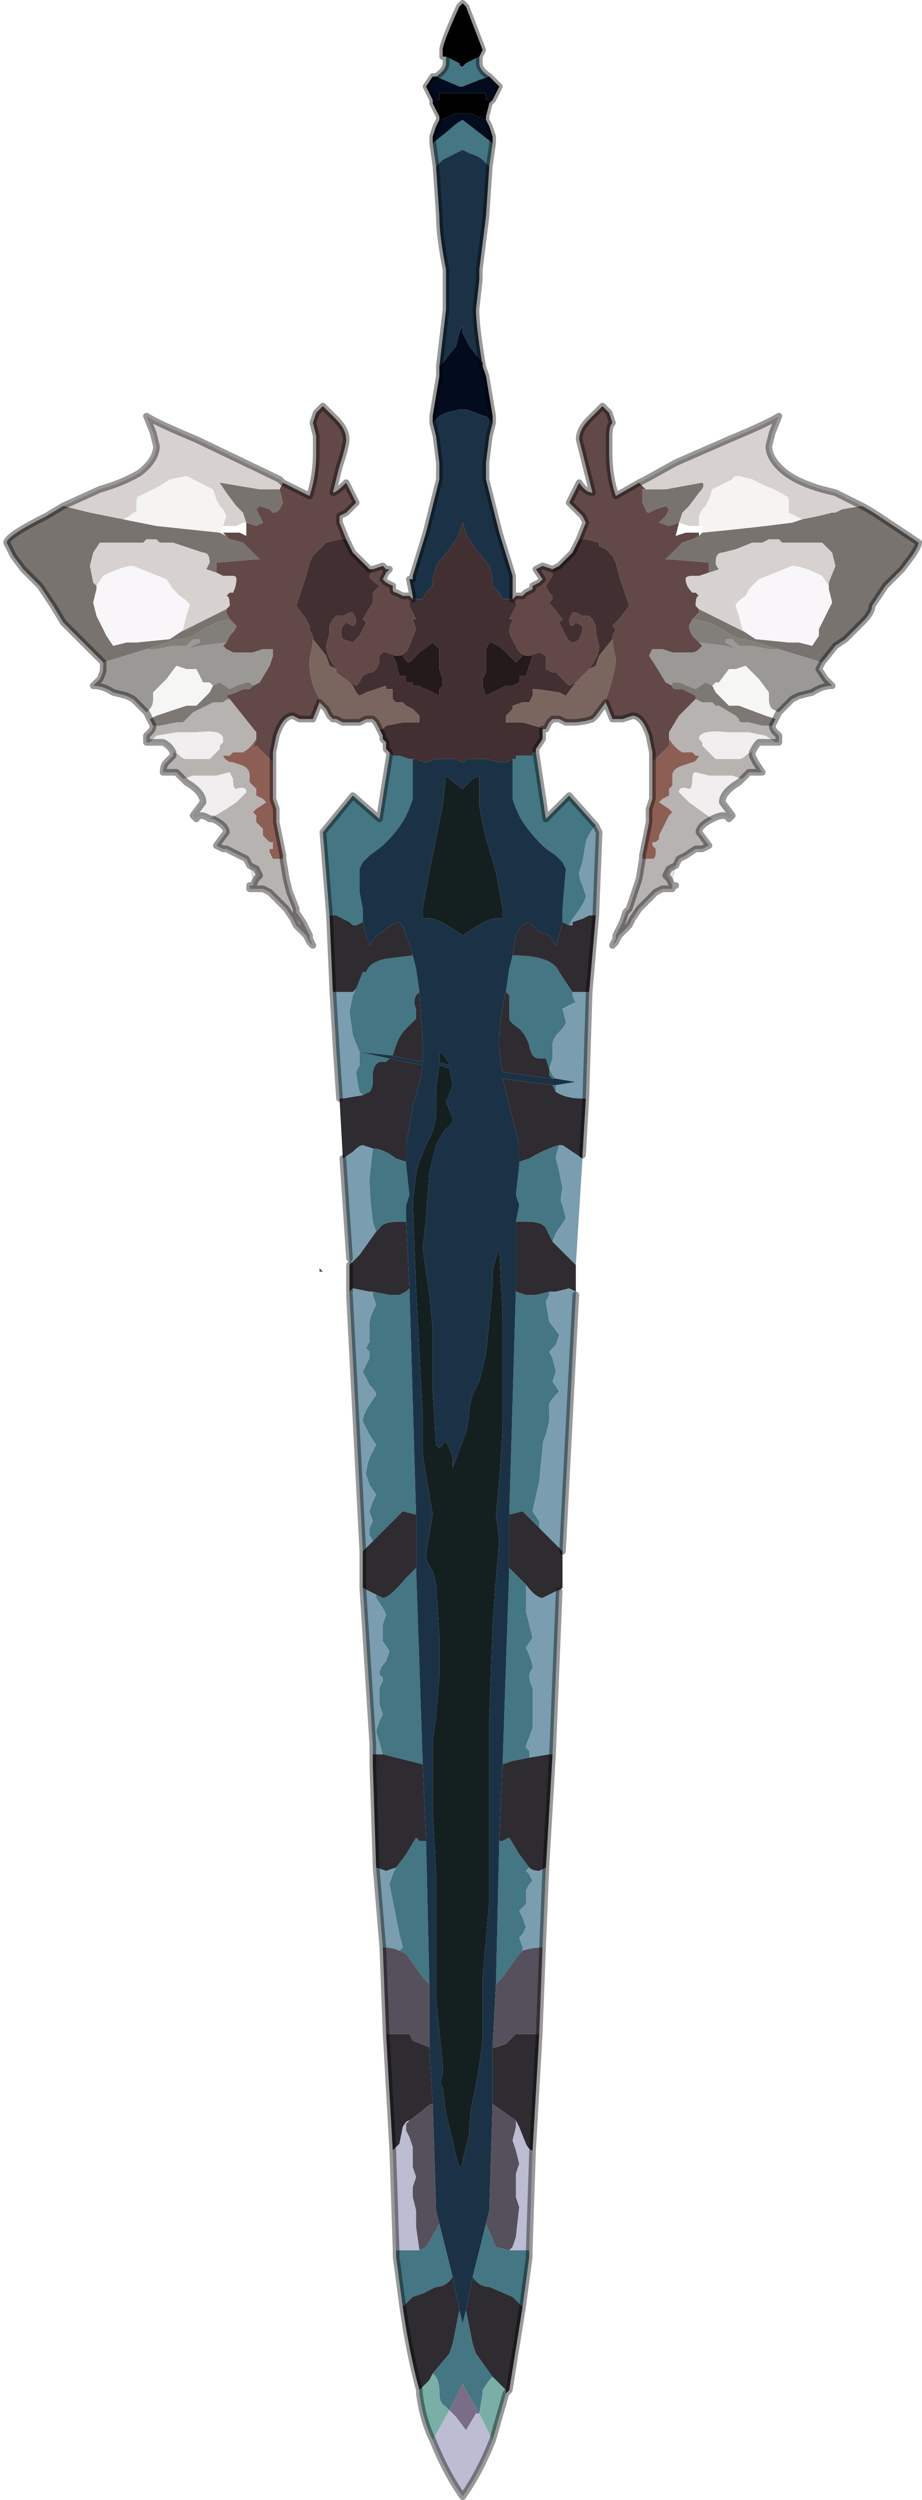 <?xml version="1.0" encoding="UTF-8" standalone="no"?>
<svg xmlns:xlink="http://www.w3.org/1999/xlink" height="37.55px" width="13.85px" xmlns="http://www.w3.org/2000/svg">
  <g transform="matrix(1.0, 0.0, 0.0, 1.0, 5.35, 16.75)">
    <path d="M1.35 -15.9 L1.3 -15.9 1.3 -16.0 Q1.3 -16.1 1.55 -16.65 L1.6 -16.7 1.65 -16.65 1.9 -16.0 1.85 -15.9 1.85 -15.9 1.85 -15.9 1.65 -15.8 1.6 -15.75 Q1.55 -15.75 1.55 -15.8 L1.35 -15.9 1.35 -15.9 M2.0 -15.2 L1.95 -15.0 1.95 -14.95 1.7 -15.05 1.6 -15.05 1.5 -15.05 1.4 -15.0 1.25 -14.95 1.25 -15.0 1.15 -15.2 1.2 -15.25 1.25 -15.25 1.25 -15.35 1.5 -15.35 1.6 -15.35 1.7 -15.35 1.95 -15.35 1.95 -15.25 2.0 -15.25 2.0 -15.2 M2.45 0.65 L2.45 0.7 2.45 0.65 M0.75 0.65 L0.75 0.7 0.75 0.65" fill="#000000" fill-rule="evenodd" stroke="none"/>
    <path d="M1.85 -15.9 L1.85 -15.8 Q1.85 -15.7 2.0 -15.6 L2.0 -15.6 2.0 -15.6 1.85 -15.55 1.6 -15.45 1.6 -15.45 1.55 -15.45 1.2 -15.6 1.15 -15.6 1.2 -15.6 Q1.35 -15.7 1.35 -15.8 L1.35 -15.9 1.55 -15.8 Q1.55 -15.75 1.6 -15.75 L1.65 -15.8 1.85 -15.9 1.85 -15.9 M2.05 -14.6 L2.0 -14.25 1.9 -14.35 Q1.85 -14.4 1.7 -14.45 L1.6 -14.5 1.5 -14.45 1.3 -14.35 1.2 -14.25 1.15 -14.6 1.15 -14.6 1.4 -14.8 Q1.5 -14.9 1.6 -14.95 L1.6 -14.95 2.05 -14.6 M2.7 -5.45 L2.85 -4.45 3.2 -4.8 3.6 -4.35 Q3.5 -4.25 3.45 -4.1 L3.4 -3.8 3.35 -3.65 Q3.35 -3.55 3.4 -3.45 L3.45 -3.3 Q3.45 -3.2 3.25 -2.95 L3.2 -2.85 3.1 -2.9 3.1 -3.1 3.15 -3.7 3.1 -3.8 3.0 -3.9 Q2.85 -4.0 2.8 -4.05 2.55 -4.3 2.45 -4.5 2.4 -4.6 2.35 -4.75 L2.35 -5.2 2.35 -5.35 2.4 -5.35 2.4 -5.4 2.55 -5.4 2.65 -5.4 2.65 -5.45 2.7 -5.45 M2.6 17.05 L2.6 17.15 2.5 17.9 2.35 17.75 2.0 17.6 Q1.85 17.6 1.75 17.45 L1.95 16.65 2.1 17.0 2.3 17.05 2.4 17.05 2.6 17.05 M0.7 17.9 L0.6 17.15 0.6 17.05 0.8 17.05 0.95 17.05 1.05 17.0 1.25 16.65 1.45 17.45 Q1.35 17.6 1.2 17.6 L1.0 17.7 0.85 17.75 0.7 17.9 M-0.4 -3.0 L-0.5 -4.25 -0.05 -4.8 0.35 -4.45 0.5 -5.4 0.5 -5.45 0.55 -5.4 0.55 -5.4 0.65 -5.4 0.8 -5.35 0.85 -5.35 0.85 -5.35 0.85 -4.75 Q0.8 -4.6 0.75 -4.5 0.65 -4.3 0.45 -4.1 L0.4 -4.05 0.2 -3.9 0.1 -3.8 0.05 -3.7 0.05 -3.35 0.1 -3.1 0.1 -2.9 0.0 -2.85 -0.05 -2.85 -0.1 -2.9 -0.3 -3.0 -0.4 -3.0 M2.35 -2.4 Q2.95 -2.4 3.05 -2.15 L3.25 -1.85 Q3.25 -1.75 3.3 -1.7 L3.1 -1.6 3.15 -1.4 Q3.15 -1.35 3.05 -1.25 2.95 -1.15 2.95 -1.05 L2.95 -0.85 2.9 -0.7 2.95 -0.6 3.0 -0.55 2.95 -0.55 2.9 -0.6 2.9 -0.7 2.85 -0.85 2.75 -0.85 Q2.7 -0.85 2.65 -0.9 2.6 -1.0 2.6 -1.05 2.55 -1.2 2.45 -1.3 2.3 -1.4 2.3 -1.45 L2.3 -1.8 2.25 -1.85 2.3 -2.2 2.35 -2.4 M0.85 -2.4 L0.9 -2.2 0.95 -1.85 0.9 -1.8 Q0.85 -1.7 0.9 -1.6 L0.9 -1.45 0.75 -1.3 Q0.65 -1.2 0.6 -1.05 L0.55 -0.9 0.5 -0.9 0.05 -0.95 -0.05 -1.2 -0.1 -1.55 -0.05 -1.8 0.0 -1.9 0.1 -2.15 0.15 -2.15 Q0.2 -2.3 0.45 -2.35 L0.85 -2.4 M0.5 -0.85 L0.45 -0.8 0.35 -0.8 Q0.25 -0.75 0.25 -0.6 L0.25 -0.5 Q0.25 -0.4 0.2 -0.35 L0.1 -0.3 0.05 -0.35 Q0.0 -0.6 0.0 -0.65 L0.05 -0.75 0.05 -0.95 0.5 -0.85 M3.0 -0.45 L3.0 -0.35 2.95 -0.45 3.0 -0.45 M2.45 0.7 L2.6 0.65 Q2.85 0.5 3.05 0.45 3.0 0.6 3.0 0.65 L3.05 0.85 3.1 1.1 Q3.05 1.3 3.1 1.35 L3.15 1.55 3.05 1.7 Q3.0 1.75 2.95 1.9 L2.85 1.7 Q2.8 1.6 2.55 1.6 L2.4 1.6 2.45 1.35 2.4 1.2 2.45 0.75 2.45 0.7 M0.25 0.5 Q0.4 0.5 0.6 0.65 L0.75 0.7 0.75 0.75 0.8 1.2 0.75 1.35 0.75 1.6 0.65 1.6 Q0.4 1.6 0.35 1.7 L0.3 1.75 0.25 1.6 Q0.2 1.2 0.2 0.95 L0.25 0.5 M0.25 2.65 L0.5 2.7 0.65 2.7 0.75 2.65 0.8 2.6 0.9 6.0 0.7 5.95 0.25 6.4 0.2 6.3 0.2 6.2 0.25 6.1 0.2 5.95 0.25 5.8 0.3 5.7 0.2 5.55 0.15 5.4 Q0.15 5.3 0.2 5.15 L0.3 4.95 0.2 4.8 0.1 4.6 Q0.1 4.5 0.2 4.35 L0.3 4.2 Q0.3 4.15 0.2 4.05 L0.1 3.85 0.2 3.65 0.2 3.55 0.15 3.5 0.2 3.4 0.2 3.15 Q0.2 3.05 0.25 2.95 L0.3 2.85 0.25 2.7 0.25 2.65 M2.9 2.65 L2.9 2.7 2.85 2.8 2.9 3.1 3.05 3.3 3.0 3.45 2.9 3.55 2.95 3.65 3.0 3.85 2.95 4.0 3.05 4.15 Q2.9 4.3 2.9 4.35 L2.9 4.6 2.85 4.8 Q2.8 4.9 2.8 5.0 L2.75 5.5 2.65 5.95 2.75 6.1 2.75 6.2 2.5 5.95 2.3 6.0 2.4 2.6 2.4 2.65 2.55 2.7 2.7 2.7 2.9 2.65 M2.55 7.05 L2.55 7.45 2.6 7.65 2.65 7.85 2.55 8.0 Q2.65 8.2 2.65 8.3 L2.6 8.4 Q2.6 8.5 2.65 8.6 L2.65 9.2 2.6 9.35 Q2.55 9.45 2.55 9.5 L2.6 9.55 2.6 9.65 2.35 9.7 2.2 9.75 2.3 6.8 2.45 6.95 2.55 7.05 M0.4 9.6 L0.3 9.25 0.35 9.1 0.4 9.0 0.35 8.85 0.35 8.6 0.4 8.5 0.4 8.45 0.35 8.4 Q0.35 8.3 0.45 8.2 L0.5 8.05 0.4 7.9 0.4 7.65 0.45 7.5 0.4 7.4 0.3 7.25 0.3 7.2 0.4 7.25 Q0.5 7.25 0.75 6.95 L0.9 6.8 1.0 9.75 0.4 9.6 M2.15 10.9 L2.2 10.9 2.3 10.85 Q2.3 10.85 2.45 11.1 L2.6 11.3 2.55 11.35 2.6 11.4 2.65 11.5 2.6 11.55 2.55 11.65 2.55 11.85 2.45 11.95 2.5 12.05 2.55 12.2 2.5 12.3 2.45 12.35 2.5 12.5 2.5 12.55 2.45 12.6 2.2 12.95 2.1 13.05 2.15 10.9 M0.6 11.3 L0.75 11.1 Q0.9 10.85 0.9 10.85 L0.95 10.9 Q1.0 10.9 1.05 10.9 L1.1 13.05 1.0 12.95 0.75 12.6 0.65 12.55 0.7 12.5 0.65 12.3 0.6 12.05 0.55 11.8 0.5 11.55 0.55 11.4 0.6 11.3 M1.65 17.95 L1.75 18.45 1.8 18.6 2.05 18.95 2.0 19.0 1.9 19.15 1.9 19.2 1.85 19.5 1.65 19.15 1.6 19.05 1.55 19.15 1.4 19.45 1.35 19.4 Q1.25 19.35 1.25 19.2 L1.25 19.15 Q1.25 19.05 1.2 18.95 L1.15 18.9 1.4 18.6 1.45 18.45 1.55 17.95 1.6 18.15 1.65 17.95" fill="#447683" fill-rule="evenodd" stroke="none"/>
    <path d="M2.0 -15.6 L2.15 -15.45 2.05 -15.25 2.0 -15.2 2.0 -15.25 1.95 -15.25 1.95 -15.35 1.7 -15.35 1.6 -15.35 1.5 -15.35 1.25 -15.35 1.25 -15.25 1.2 -15.25 1.15 -15.2 1.15 -15.25 1.05 -15.45 1.15 -15.6 1.2 -15.6 1.55 -15.45 1.6 -15.45 1.6 -15.45 1.85 -15.55 2.0 -15.6 2.0 -15.6 M1.95 -14.95 L2.0 -14.85 2.05 -14.7 2.05 -14.6 1.6 -14.95 1.6 -14.95 Q1.5 -14.9 1.4 -14.8 L1.15 -14.6 1.15 -14.7 1.2 -14.85 1.25 -14.95 1.4 -15.0 1.5 -15.05 1.6 -15.05 1.7 -15.05 1.95 -14.95 M1.9 -11.25 L1.95 -11.1 2.05 -10.5 2.05 -10.4 1.95 -10.5 Q1.9 -10.5 1.8 -10.55 L1.65 -10.6 1.6 -10.6 1.55 -10.6 1.35 -10.55 Q1.25 -10.5 1.25 -10.5 L1.15 -10.4 1.15 -10.5 1.25 -11.1 1.25 -11.25 1.3 -11.3 1.5 -11.55 1.55 -11.75 1.6 -11.85 1.6 -11.75 1.7 -11.55 1.9 -11.3 1.9 -11.25" fill="#030c1e" fill-rule="evenodd" stroke="none"/>
    <path d="M2.0 -14.25 L1.95 -13.5 1.85 -12.7 1.85 -12.55 1.8 -12.1 Q1.8 -11.85 1.9 -11.25 L1.9 -11.3 1.7 -11.55 1.6 -11.75 1.6 -11.85 1.55 -11.75 1.5 -11.55 1.3 -11.3 1.25 -11.25 1.35 -12.1 1.35 -12.7 Q1.25 -13.2 1.25 -13.5 L1.2 -14.25 1.3 -14.35 1.5 -14.45 1.6 -14.5 1.7 -14.45 Q1.85 -14.4 1.9 -14.35 L2.0 -14.25 M2.05 -10.4 L2.0 -10.2 1.95 -9.8 1.95 -9.55 2.0 -9.35 2.15 -8.75 2.35 -8.1 2.35 -8.05 2.35 -7.75 2.3 -7.75 2.2 -7.75 2.15 -7.85 2.05 -7.95 2.05 -8.05 2.0 -8.25 1.8 -8.5 1.7 -8.65 Q1.65 -8.7 1.65 -8.75 L1.6 -8.9 1.6 -8.9 1.55 -8.75 1.5 -8.65 1.4 -8.5 1.2 -8.25 1.15 -8.05 1.15 -7.95 1.05 -7.85 1.0 -7.75 0.9 -7.75 0.85 -7.75 0.85 -7.8 0.8 -8.05 0.85 -8.05 0.85 -8.1 1.05 -8.75 1.2 -9.35 1.25 -9.55 1.25 -9.8 1.2 -10.2 1.15 -10.4 1.25 -10.5 Q1.25 -10.5 1.35 -10.55 L1.55 -10.6 1.6 -10.6 1.65 -10.6 1.8 -10.55 Q1.9 -10.5 1.95 -10.5 L2.05 -10.4 M0.1 -2.9 L0.1 -3.1 0.05 -3.35 0.05 -3.7 0.1 -3.8 0.2 -3.9 0.4 -4.05 0.45 -4.1 Q0.65 -4.3 0.75 -4.5 0.8 -4.6 0.85 -4.75 L0.85 -5.35 0.85 -5.35 0.9 -5.35 Q1.0 -5.3 1.05 -5.3 L1.2 -5.35 1.2 -5.35 1.5 -5.35 1.6 -5.3 1.6 -5.3 1.6 -5.3 Q1.65 -5.35 1.7 -5.35 L1.95 -5.35 2.15 -5.3 2.25 -5.3 2.35 -5.35 2.35 -5.2 2.35 -4.75 Q2.4 -4.6 2.45 -4.5 2.55 -4.3 2.8 -4.05 2.85 -4.0 3.0 -3.9 L3.1 -3.8 3.15 -3.7 3.1 -3.1 3.1 -2.9 3.05 -2.7 3.0 -2.55 2.9 -2.7 2.75 -2.75 2.6 -2.9 Q2.5 -2.9 2.4 -2.7 L2.35 -2.4 2.3 -2.2 2.25 -1.85 Q2.15 -1.45 2.15 -1.1 2.15 -0.85 2.2 -0.65 L2.95 -0.55 3.0 -0.55 3.3 -0.5 3.0 -0.45 2.95 -0.45 2.2 -0.55 2.3 -0.15 2.45 0.45 2.45 0.65 2.45 0.7 2.45 0.75 2.4 1.2 2.45 1.35 2.4 1.6 2.4 2.6 2.3 6.0 2.3 6.8 2.2 9.75 2.15 10.9 2.1 13.05 2.05 14.0 2.05 14.85 2.0 16.45 1.95 16.65 1.75 17.45 1.65 17.95 1.6 18.15 1.55 17.95 1.45 17.45 1.25 16.65 1.2 16.45 1.15 14.85 1.1 14.0 1.1 13.05 1.05 10.9 1.0 9.75 0.9 6.8 0.9 6.0 0.8 2.6 0.75 1.6 0.75 1.35 0.8 1.2 0.75 0.75 0.75 0.7 0.75 0.65 0.75 0.45 0.85 -0.15 Q0.95 -0.45 1.0 -0.75 L0.5 -0.85 0.05 -0.95 0.5 -0.9 1.0 -0.8 1.0 -1.1 0.95 -1.85 0.9 -2.2 0.85 -2.4 0.75 -2.7 Q0.7 -2.9 0.6 -2.9 L0.45 -2.8 0.4 -2.75 0.3 -2.7 0.2 -2.55 0.15 -2.7 0.1 -2.9 M1.4 -5.05 L1.35 -5.1 1.3 -4.65 1.2 -4.15 1.1 -3.65 1.0 -3.1 1.0 -2.95 Q1.15 -3.0 1.45 -2.8 L1.6 -2.7 1.75 -2.8 Q2.05 -3.0 2.2 -2.95 L2.2 -3.1 2.1 -3.65 1.95 -4.15 Q1.9 -4.35 1.85 -4.65 L1.85 -5.1 1.75 -5.05 1.6 -4.9 1.6 -4.9 1.4 -5.05 M1.4 -0.75 Q1.35 -0.9 1.25 -0.95 L1.25 -0.8 1.4 -0.75 M1.35 -0.2 L1.45 -0.45 1.4 -0.7 1.25 -0.75 1.2 -0.4 1.2 0.05 1.15 0.25 1.05 0.45 Q0.9 0.8 0.9 0.9 L0.85 1.3 0.9 2.6 1.0 4.5 1.0 5.1 1.15 6.0 1.1 6.3 1.05 6.6 Q1.05 6.7 1.15 6.85 L1.2 7.05 1.25 7.8 1.25 8.45 1.2 9.05 1.15 9.4 1.15 9.65 1.15 10.45 1.2 11.35 1.2 13.25 1.25 13.75 1.3 14.25 1.3 14.4 Q1.25 14.55 1.3 14.6 L1.35 15.0 1.4 15.2 1.45 15.4 Q1.5 15.65 1.55 15.8 L1.6 15.75 Q1.6 15.65 1.65 15.5 L1.7 15.3 Q1.7 15.0 1.75 14.8 1.85 14.35 1.9 13.85 L1.9 12.95 2.0 11.8 2.0 9.05 2.05 7.65 2.1 6.95 2.15 6.4 2.1 6.0 2.15 5.5 2.2 4.7 2.2 3.0 2.15 2.0 2.1 2.15 2.05 2.35 2.05 2.55 2.0 3.1 1.95 3.6 1.85 4.0 1.75 4.2 1.7 4.4 Q1.7 4.65 1.6 4.9 L1.45 5.3 1.45 5.15 Q1.4 5.0 1.35 4.9 L1.25 5.0 1.2 4.95 1.15 4.15 1.15 3.2 1.1 2.7 1.05 2.35 1.0 2.0 1.05 1.55 1.1 0.85 1.2 0.45 Q1.3 0.25 1.35 0.2 1.45 0.15 1.45 0.05 L1.35 -0.2 M-0.3 -1.0 L0.05 -0.95 -0.3 -1.0" fill="#1b3246" fill-rule="evenodd" stroke="none"/>
    <path d="M2.35 -7.75 L2.4 -7.8 2.5 -7.8 2.55 -7.85 2.65 -7.9 2.65 -7.95 2.75 -8.0 2.8 -8.05 2.7 -8.2 2.8 -8.25 2.95 -8.2 2.95 -8.1 2.85 -7.95 2.9 -7.85 2.95 -7.8 2.95 -7.75 2.9 -7.7 3.1 -7.45 3.05 -7.4 3.15 -7.2 Q3.2 -7.1 3.25 -7.1 3.3 -7.1 3.35 -7.15 3.4 -7.25 3.4 -7.35 L3.3 -7.4 3.25 -7.35 Q3.2 -7.35 3.2 -7.45 L3.25 -7.55 3.3 -7.55 3.4 -7.5 3.5 -7.5 3.55 -7.45 3.6 -7.35 3.6 -7.25 3.65 -7.05 Q3.65 -6.9 3.5 -6.7 L3.45 -6.65 3.3 -6.5 3.2 -6.45 3.15 -6.5 3.05 -6.6 3.0 -6.65 2.95 -6.65 2.85 -6.7 2.85 -6.9 2.75 -6.95 2.6 -6.9 Q2.45 -6.9 2.4 -7.05 2.3 -7.2 2.3 -7.3 L2.35 -7.45 2.3 -7.45 2.3 -7.45 2.35 -7.55 2.4 -7.65 2.4 -7.7 2.35 -7.75 M3.35 -8.65 L3.45 -8.9 3.4 -9.0 3.35 -9.05 3.2 -9.2 3.25 -9.3 3.35 -9.5 Q3.45 -9.35 3.55 -9.35 L3.45 -9.75 3.35 -10.15 Q3.35 -10.3 3.5 -10.45 L3.7 -10.65 3.8 -10.55 3.85 -10.4 3.85 -10.4 Q3.8 -10.35 3.8 -10.2 L3.8 -9.95 Q3.8 -9.6 3.9 -9.3 L4.25 -9.5 4.35 -9.4 4.3 -9.4 4.3 -9.2 4.35 -9.1 Q4.35 -9.05 4.4 -9.05 L4.5 -9.1 4.65 -9.15 4.7 -9.1 4.65 -9.0 4.55 -8.9 4.7 -8.85 4.85 -8.9 4.8 -8.7 4.95 -8.75 5.15 -8.75 5.15 -8.7 5.05 -8.65 4.9 -8.6 4.75 -8.45 4.65 -8.35 4.65 -8.35 4.7 -8.35 5.3 -8.3 5.3 -8.15 5.15 -8.1 5.05 -8.1 Q4.95 -8.1 4.95 -8.05 4.95 -7.95 5.05 -7.85 L5.1 -7.85 5.15 -7.8 Q5.1 -7.8 5.1 -7.65 L5.15 -7.6 5.15 -7.55 5.05 -7.45 5.0 -7.35 Q5.0 -7.3 5.05 -7.2 L5.15 -7.1 5.2 -7.05 5.15 -7.0 Q5.1 -6.95 5.05 -6.95 L4.75 -6.95 4.6 -7.0 4.5 -7.0 4.45 -7.0 4.4 -6.9 4.5 -6.75 4.65 -6.5 4.75 -6.45 Q4.75 -6.4 4.8 -6.4 L4.9 -6.4 5.1 -6.3 5.1 -6.25 4.85 -6.0 4.7 -5.75 4.7 -5.65 4.7 -5.55 4.5 -5.35 4.45 -5.3 4.45 -5.45 4.4 -5.7 Q4.3 -6.0 4.15 -6.0 L4.0 -5.95 3.9 -5.95 3.85 -5.95 3.85 -5.95 3.75 -6.2 3.75 -6.2 3.75 -6.25 Q3.85 -6.5 3.9 -6.8 L3.9 -6.85 3.85 -7.1 3.85 -7.15 3.85 -7.2 3.9 -7.3 3.85 -7.35 3.95 -7.45 3.95 -7.45 4.1 -7.65 3.95 -8.1 3.9 -8.3 3.85 -8.4 3.75 -8.5 3.65 -8.55 3.65 -8.6 3.45 -8.65 3.35 -8.65 M-0.55 -6.2 L-0.55 -6.2 -0.65 -5.95 -0.65 -5.95 -0.7 -5.95 -0.85 -5.95 -0.95 -6.0 Q-1.1 -6.0 -1.2 -5.7 L-1.25 -5.45 -1.25 -5.3 -1.3 -5.35 -1.5 -5.55 -1.55 -5.5 -1.5 -5.65 -1.5 -5.75 -1.7 -6.0 -1.9 -6.25 -1.95 -6.3 -1.8 -6.35 -1.7 -6.4 -1.6 -6.4 Q-1.6 -6.4 -1.55 -6.45 L-1.45 -6.5 -1.3 -6.75 -1.25 -6.9 -1.25 -7.0 -1.3 -7.0 -1.4 -7.0 -1.55 -6.95 -1.85 -6.95 -1.95 -7.0 -2.0 -7.05 -1.95 -7.1 -1.9 -7.2 Q-1.8 -7.3 -1.8 -7.35 L-1.9 -7.45 -1.95 -7.55 -1.95 -7.6 -1.95 -7.6 -1.9 -7.65 Q-1.9 -7.8 -1.95 -7.8 L-1.9 -7.85 -1.85 -7.85 Q-1.8 -7.95 -1.8 -8.05 -1.8 -8.1 -1.85 -8.1 L-2.0 -8.1 -2.1 -8.15 -2.1 -8.3 -1.5 -8.35 -1.45 -8.35 -1.45 -8.35 -1.55 -8.45 -1.7 -8.6 -1.9 -8.65 -1.95 -8.7 -2.0 -8.75 -1.75 -8.75 -1.65 -8.7 -1.65 -8.9 -1.5 -8.85 Q-1.4 -8.9 -1.4 -8.9 L-1.45 -9.0 -1.5 -9.1 -1.45 -9.15 -1.3 -9.1 -1.25 -9.05 Q-1.2 -9.05 -1.15 -9.1 L-1.1 -9.2 -1.15 -9.4 -1.15 -9.4 -1.1 -9.5 -0.7 -9.3 Q-0.6 -9.6 -0.6 -9.95 L-0.6 -10.2 -0.65 -10.4 -0.65 -10.4 -0.6 -10.55 -0.5 -10.65 -0.3 -10.45 Q-0.15 -10.3 -0.15 -10.15 -0.15 -10.05 -0.25 -9.75 L-0.35 -9.35 Q-0.3 -9.35 -0.15 -9.5 L-0.05 -9.3 0.0 -9.2 -0.15 -9.05 -0.25 -9.0 -0.25 -8.9 -0.15 -8.65 -0.25 -8.65 -0.45 -8.6 -0.5 -8.55 -0.55 -8.5 -0.65 -8.4 -0.7 -8.3 -0.75 -8.1 -0.9 -7.65 -0.75 -7.45 -0.75 -7.45 -0.7 -7.35 -0.7 -7.3 -0.65 -7.2 -0.65 -7.15 -0.65 -7.1 -0.7 -6.85 -0.7 -6.8 Q-0.7 -6.5 -0.55 -6.25 L-0.55 -6.2 M0.25 -8.2 L0.4 -8.25 0.45 -8.2 0.5 -8.2 0.45 -8.15 0.4 -8.05 0.45 -8.0 0.55 -7.95 0.55 -7.9 Q0.55 -7.85 0.6 -7.85 L0.7 -7.8 0.8 -7.8 0.85 -7.75 0.8 -7.7 0.8 -7.65 0.85 -7.55 0.9 -7.45 0.85 -7.45 0.85 -7.45 0.9 -7.3 0.8 -7.05 Q0.75 -6.9 0.6 -6.9 L0.45 -6.95 0.4 -6.95 0.35 -6.9 0.35 -6.8 0.3 -6.7 0.25 -6.65 0.2 -6.65 0.1 -6.6 0.05 -6.5 0.05 -6.5 0.0 -6.45 0.0 -6.45 -0.1 -6.5 -0.3 -6.65 -0.3 -6.7 Q-0.45 -6.9 -0.45 -7.05 L-0.4 -7.25 -0.4 -7.35 -0.35 -7.45 -0.3 -7.5 -0.2 -7.5 -0.1 -7.55 -0.05 -7.55 0.0 -7.45 Q0.0 -7.35 -0.05 -7.35 L-0.15 -7.4 -0.2 -7.35 Q-0.25 -7.25 -0.2 -7.15 L-0.05 -7.1 0.05 -7.2 0.15 -7.4 0.1 -7.45 0.25 -7.7 0.25 -7.75 0.25 -7.85 0.35 -7.95 Q0.2 -8.05 0.2 -8.1 L0.25 -8.2" fill="#624948" fill-rule="evenodd" stroke="none"/>
    <path d="M4.25 -9.5 L4.35 -9.55 4.8 -9.8 5.6 -10.15 Q6.2 -10.4 6.35 -10.5 L6.35 -10.5 6.25 -10.25 6.2 -10.05 Q6.2 -9.85 6.45 -9.65 6.65 -9.5 7.0 -9.4 L7.2 -9.35 7.6 -9.15 7.3 -9.1 7.2 -9.05 7.15 -9.05 6.95 -9.0 6.7 -8.95 6.5 -9.05 Q6.5 -9.05 6.5 -9.1 L6.5 -9.2 Q6.5 -9.3 6.45 -9.3 6.3 -9.4 6.15 -9.45 L5.95 -9.55 5.75 -9.6 Q5.65 -9.6 5.65 -9.55 L5.55 -9.5 5.45 -9.45 5.35 -9.4 5.3 -9.25 5.25 -9.15 5.2 -9.1 5.15 -9.0 5.15 -8.85 5.1 -8.85 5.0 -8.85 4.85 -8.9 4.85 -8.9 4.85 -8.9 4.9 -9.05 5.0 -9.15 5.15 -9.35 Q5.25 -9.45 5.2 -9.5 L4.65 -9.4 4.3 -9.4 4.35 -9.4 4.25 -9.5 M-4.4 -9.15 L-3.85 -9.4 Q-3.5 -9.5 -3.25 -9.65 -3.0 -9.85 -3.0 -10.05 L-3.05 -10.25 -3.15 -10.5 -3.15 -10.5 Q-3.0 -10.4 -2.4 -10.15 L-1.15 -9.55 -1.1 -9.5 -1.15 -9.4 -1.15 -9.4 -1.45 -9.4 -2.05 -9.5 -1.95 -9.35 -1.8 -9.15 -1.7 -9.05 -1.65 -8.9 -1.65 -8.9 -1.7 -8.9 -1.8 -8.85 -1.9 -8.85 -2.0 -8.85 -1.95 -9.0 -2.0 -9.1 -2.05 -9.15 -2.1 -9.25 -2.15 -9.4 -2.35 -9.5 -2.55 -9.6 -2.8 -9.55 -2.95 -9.45 -3.25 -9.3 Q-3.3 -9.3 -3.3 -9.2 L-3.3 -9.1 Q-3.3 -9.05 -3.35 -9.05 L-3.4 -9.0 -3.5 -8.95 -4.0 -9.05 -4.4 -9.15 M5.3 -8.15 L5.45 -8.2 5.45 -8.2 Q5.4 -8.25 5.4 -8.3 5.4 -8.45 5.5 -8.45 L5.7 -8.5 5.95 -8.6 6.1 -8.6 6.2 -8.65 6.25 -8.65 6.35 -8.65 6.4 -8.6 6.8 -8.6 7.0 -8.6 7.15 -8.45 7.2 -8.25 7.1 -8.0 7.1 -7.95 7.0 -8.1 Q6.7 -8.25 6.55 -8.25 L6.3 -8.15 6.05 -8.05 5.9 -7.9 5.85 -7.8 Q5.7 -7.7 5.7 -7.65 L5.75 -7.5 5.8 -7.3 5.85 -7.25 5.15 -7.6 5.1 -7.65 Q5.1 -7.8 5.15 -7.8 L5.1 -7.85 5.05 -7.85 Q4.95 -7.95 4.95 -8.05 4.95 -8.1 5.05 -8.1 L5.15 -8.1 5.3 -8.15 M-2.1 -8.15 L-2.0 -8.1 -1.85 -8.1 Q-1.8 -8.1 -1.8 -8.05 -1.8 -7.95 -1.85 -7.85 L-1.9 -7.85 -1.95 -7.8 Q-1.9 -7.8 -1.9 -7.65 L-1.95 -7.6 -1.95 -7.6 -2.35 -7.4 -2.65 -7.25 -2.6 -7.3 -2.55 -7.5 -2.5 -7.65 Q-2.5 -7.7 -2.65 -7.8 L-2.75 -7.9 -2.85 -8.05 -3.35 -8.25 Q-3.5 -8.25 -3.8 -8.1 L-3.9 -7.95 -3.95 -8.0 -4.0 -8.25 -3.95 -8.45 -3.85 -8.6 -3.6 -8.6 -3.2 -8.6 -3.15 -8.65 -3.1 -8.65 -3.0 -8.65 -2.95 -8.6 -2.75 -8.6 -2.3 -8.45 Q-2.2 -8.45 -2.2 -8.3 L-2.25 -8.2 -2.25 -8.2 -2.1 -8.15" fill="#d7d1cf" fill-rule="evenodd" stroke="none"/>
    <path d="M7.6 -9.15 Q7.7 -9.1 7.85 -9.0 L8.45 -8.6 Q8.45 -8.55 8.35 -8.4 L8.2 -8.2 7.95 -7.95 7.75 -7.65 Q7.75 -7.55 7.6 -7.4 L7.35 -7.15 7.2 -7.05 7.0 -6.8 6.35 -7.0 6.35 -7.0 5.85 -7.15 Q5.7 -7.15 5.5 -7.3 L5.3 -7.4 5.05 -7.45 5.15 -7.55 5.15 -7.6 5.85 -7.25 6.0 -7.15 6.5 -7.1 6.55 -7.1 6.65 -7.1 6.85 -7.05 6.85 -7.05 6.95 -7.2 6.95 -7.3 7.05 -7.5 7.15 -7.7 7.1 -7.9 7.1 -7.95 7.1 -8.0 7.2 -8.25 7.15 -8.45 7.0 -8.6 6.8 -8.6 6.4 -8.6 6.35 -8.65 6.25 -8.65 6.2 -8.65 6.1 -8.6 5.95 -8.6 5.7 -8.5 5.5 -8.45 Q5.4 -8.45 5.4 -8.3 5.4 -8.25 5.45 -8.2 L5.45 -8.2 5.3 -8.15 5.3 -8.3 4.7 -8.35 4.65 -8.35 4.65 -8.35 4.75 -8.45 4.9 -8.6 5.05 -8.65 5.15 -8.7 5.2 -8.75 5.7 -8.8 6.15 -8.85 6.55 -8.9 6.7 -8.95 6.95 -9.0 7.15 -9.05 7.2 -9.05 7.3 -9.1 7.6 -9.15 M-3.8 -6.8 L-4.15 -7.15 -4.4 -7.4 -4.4 -7.4 -4.55 -7.65 -4.75 -7.95 -5.0 -8.2 -5.15 -8.4 -5.25 -8.6 Q-5.25 -8.7 -4.65 -9.0 L-4.4 -9.15 -4.4 -9.15 -4.0 -9.05 -3.5 -8.95 -3.0 -8.85 -2.05 -8.75 -1.95 -8.7 -1.9 -8.65 -1.7 -8.6 -1.55 -8.45 -1.45 -8.35 -1.45 -8.35 -1.5 -8.35 -2.1 -8.3 -2.1 -8.15 -2.25 -8.2 -2.25 -8.2 -2.2 -8.3 Q-2.2 -8.45 -2.3 -8.45 L-2.75 -8.6 -2.95 -8.6 -3.0 -8.65 -3.1 -8.65 -3.15 -8.65 -3.2 -8.6 -3.6 -8.6 -3.85 -8.6 -3.95 -8.45 -4.0 -8.25 -3.95 -8.0 -3.9 -7.95 -3.9 -7.9 -3.95 -7.7 -3.9 -7.5 -3.8 -7.3 -3.75 -7.2 -3.65 -7.05 -3.45 -7.1 -3.35 -7.1 -3.3 -7.1 -2.8 -7.15 -2.65 -7.25 -2.35 -7.4 -1.95 -7.6 -1.95 -7.55 -1.9 -7.45 -2.1 -7.4 -2.3 -7.3 Q-2.5 -7.15 -2.65 -7.15 L-2.7 -7.15 -3.15 -7.0 -3.15 -7.0 -3.8 -6.8 M4.3 -9.4 L4.65 -9.4 5.2 -9.5 Q5.25 -9.45 5.15 -9.35 L5.0 -9.15 4.9 -9.05 4.85 -8.9 4.85 -8.9 4.7 -8.85 4.55 -8.9 4.65 -9.0 4.7 -9.1 4.65 -9.15 4.5 -9.1 4.4 -9.05 Q4.35 -9.05 4.35 -9.1 L4.3 -9.2 4.3 -9.4 M-1.15 -9.4 L-1.1 -9.2 -1.15 -9.1 Q-1.2 -9.05 -1.25 -9.05 L-1.3 -9.1 -1.45 -9.15 -1.5 -9.1 -1.45 -9.0 -1.4 -8.9 Q-1.4 -8.9 -1.5 -8.85 L-1.65 -8.9 -1.65 -8.9 -1.7 -9.05 -1.8 -9.15 -1.95 -9.35 -2.05 -9.5 -1.45 -9.4 -1.15 -9.4" fill="#78736f" fill-rule="evenodd" stroke="none"/>
    <path d="M6.7 -8.95 L6.55 -8.9 6.15 -8.85 5.7 -8.8 5.2 -8.75 5.2 -8.85 5.15 -8.85 5.15 -9.0 5.2 -9.1 5.25 -9.15 5.3 -9.25 5.35 -9.4 5.45 -9.45 5.55 -9.5 5.65 -9.55 Q5.65 -9.6 5.75 -9.6 L5.95 -9.55 6.15 -9.45 Q6.3 -9.4 6.45 -9.3 6.5 -9.3 6.5 -9.2 L6.5 -9.1 Q6.5 -9.05 6.5 -9.05 L6.7 -8.95 M-2.0 -8.85 L-2.0 -8.85 -2.05 -8.75 -3.0 -8.85 -3.5 -8.95 -3.4 -9.0 -3.35 -9.05 Q-3.3 -9.05 -3.3 -9.1 L-3.3 -9.2 Q-3.3 -9.3 -3.25 -9.3 L-2.95 -9.45 -2.8 -9.55 -2.55 -9.6 -2.35 -9.5 -2.15 -9.4 -2.1 -9.25 -2.05 -9.15 -2.0 -9.1 -1.95 -9.0 -2.0 -8.85" fill="#f6f4f3" fill-rule="evenodd" stroke="none"/>
    <path d="M7.1 -7.95 L7.1 -7.9 7.15 -7.7 7.05 -7.5 6.95 -7.3 6.95 -7.2 6.85 -7.05 6.85 -7.05 6.65 -7.1 6.55 -7.1 6.5 -7.1 6.0 -7.15 5.85 -7.25 5.8 -7.3 5.75 -7.5 5.7 -7.65 Q5.7 -7.7 5.85 -7.8 L5.9 -7.9 6.05 -8.05 6.3 -8.15 6.55 -8.25 Q6.7 -8.25 7.0 -8.1 L7.1 -7.95 M-3.9 -7.95 L-3.8 -8.1 Q-3.5 -8.25 -3.35 -8.25 L-2.85 -8.05 -2.75 -7.9 -2.65 -7.8 Q-2.5 -7.7 -2.5 -7.65 L-2.55 -7.5 -2.6 -7.3 -2.65 -7.25 -2.8 -7.15 -3.3 -7.1 -3.35 -7.1 -3.45 -7.1 -3.65 -7.05 -3.75 -7.2 -3.8 -7.3 -3.9 -7.5 -3.95 -7.7 -3.9 -7.9 -3.9 -7.95" fill="#f8f6f8" fill-rule="evenodd" stroke="none"/>
    <path d="M7.0 -6.8 L6.95 -6.7 7.05 -6.55 7.15 -6.45 Q7.0 -6.45 6.85 -6.35 L6.65 -6.3 6.55 -6.25 6.35 -6.05 6.25 -6.1 Q6.2 -6.15 6.2 -6.25 L6.2 -6.35 6.05 -6.55 5.85 -6.75 5.7 -6.7 5.65 -6.7 5.6 -6.7 5.45 -6.5 5.4 -6.5 5.35 -6.45 5.35 -6.45 5.25 -6.5 5.1 -6.4 4.85 -6.5 4.75 -6.5 4.75 -6.45 4.65 -6.5 4.5 -6.75 4.4 -6.9 4.45 -7.0 4.5 -7.0 4.6 -7.0 4.75 -6.95 5.05 -6.95 Q5.1 -6.95 5.15 -7.0 L5.2 -7.05 5.15 -7.1 5.55 -7.05 5.7 -7.0 5.55 -7.1 5.55 -7.15 5.65 -7.15 5.75 -7.05 5.95 -7.05 6.2 -7.0 6.35 -7.0 6.35 -7.0 7.0 -6.8 M-3.15 -6.05 L-3.35 -6.25 -3.45 -6.3 -3.65 -6.35 Q-3.8 -6.45 -3.95 -6.45 L-3.85 -6.55 Q-3.8 -6.65 -3.8 -6.7 L-3.8 -6.8 -3.15 -7.0 -3.15 -7.0 -3.0 -7.0 -2.75 -7.05 -2.55 -7.05 -2.45 -7.15 -2.35 -7.15 -2.35 -7.1 Q-2.45 -7.05 -2.55 -7.0 L-2.35 -7.05 -1.95 -7.1 -2.0 -7.05 -1.95 -7.0 -1.85 -6.95 -1.55 -6.95 -1.4 -7.0 -1.3 -7.0 -1.25 -7.0 -1.25 -6.9 -1.3 -6.75 -1.45 -6.5 -1.55 -6.45 -1.6 -6.5 Q-1.6 -6.5 -1.65 -6.5 L-1.8 -6.45 -1.9 -6.4 -2.05 -6.5 -2.15 -6.45 -2.15 -6.45 -2.2 -6.5 -2.3 -6.5 -2.4 -6.7 -2.45 -6.7 -2.55 -6.7 -2.7 -6.75 -2.85 -6.55 -3.05 -6.35 -3.05 -6.25 Q-3.05 -6.15 -3.1 -6.1 L-3.15 -6.05 M-2.55 -7.0 L-2.55 -7.0 -2.55 -7.0" fill="#9b9996" fill-rule="evenodd" stroke="none"/>
    <path d="M5.05 -7.45 L5.3 -7.4 5.5 -7.3 Q5.7 -7.15 5.85 -7.15 L6.35 -7.0 6.2 -7.0 5.95 -7.05 5.75 -7.05 5.65 -7.15 5.55 -7.15 5.55 -7.1 5.7 -7.0 5.55 -7.05 5.15 -7.1 5.05 -7.2 Q5.0 -7.3 5.0 -7.35 L5.05 -7.45 M-1.9 -7.45 L-1.8 -7.35 Q-1.8 -7.3 -1.9 -7.2 L-1.95 -7.1 -2.35 -7.05 -2.55 -7.0 Q-2.45 -7.05 -2.35 -7.1 L-2.35 -7.15 -2.45 -7.15 -2.55 -7.05 -2.75 -7.05 -3.0 -7.0 -3.15 -7.0 -2.7 -7.15 -2.65 -7.15 Q-2.5 -7.15 -2.3 -7.3 L-2.1 -7.4 -1.9 -7.45" fill="#827e7a" fill-rule="evenodd" stroke="none"/>
    <path d="M6.35 -6.05 L6.3 -5.95 6.15 -6.0 5.75 -6.15 5.6 -6.15 5.4 -6.35 5.35 -6.45 5.35 -6.45 5.4 -6.5 5.45 -6.5 5.6 -6.7 5.65 -6.7 5.7 -6.7 5.85 -6.75 6.05 -6.55 6.2 -6.35 6.2 -6.25 Q6.2 -6.15 6.25 -6.1 L6.35 -6.05 M-3.1 -5.95 L-3.15 -6.05 -3.1 -6.1 Q-3.05 -6.15 -3.05 -6.25 L-3.05 -6.35 -2.85 -6.55 -2.7 -6.75 -2.55 -6.7 -2.45 -6.7 -2.4 -6.7 -2.3 -6.5 -2.2 -6.5 -2.15 -6.45 -2.15 -6.45 -2.2 -6.35 -2.4 -6.15 -2.55 -6.15 -2.7 -6.1 -3.0 -6.0 -3.1 -5.95" fill="#f6f6f4" fill-rule="evenodd" stroke="none"/>
    <path d="M6.25 -5.85 Q6.25 -5.8 6.3 -5.75 L6.35 -5.7 6.35 -5.6 6.3 -5.6 6.15 -5.7 5.9 -5.75 5.6 -5.75 Q5.15 -5.8 5.15 -5.65 L5.2 -5.6 5.2 -5.55 5.25 -5.5 5.4 -5.35 5.75 -5.35 Q5.8 -5.35 5.85 -5.4 5.9 -5.45 5.95 -5.45 L5.95 -5.45 5.95 -5.4 6.0 -5.3 6.1 -5.15 6.05 -5.15 5.95 -5.15 5.9 -5.15 5.8 -5.05 5.65 -5.1 5.5 -5.1 5.3 -5.1 5.1 -5.15 Q5.05 -5.15 5.05 -5.05 5.05 -4.9 5.0 -4.9 4.85 -4.95 4.85 -4.85 L4.9 -4.8 5.0 -4.7 5.35 -4.45 5.35 -4.45 Q5.15 -4.35 5.15 -4.25 L5.3 -4.05 5.2 -4.0 5.1 -4.0 4.95 -3.9 4.85 -3.85 4.8 -3.75 4.7 -3.7 4.65 -3.6 4.7 -3.55 4.75 -3.45 4.8 -3.45 4.75 -3.45 4.75 -3.4 4.7 -3.4 4.6 -3.4 4.5 -3.35 4.5 -3.35 4.45 -3.3 4.35 -3.2 4.3 -3.15 4.25 -3.1 4.15 -2.95 4.1 -2.85 4.05 -2.8 3.95 -2.7 3.9 -2.6 3.85 -2.55 3.9 -2.65 3.9 -2.7 4.0 -2.9 4.05 -3.05 4.1 -3.1 4.2 -3.4 4.25 -3.55 4.3 -3.85 4.3 -3.85 4.35 -3.85 4.4 -3.85 4.45 -3.85 Q4.5 -3.85 4.5 -3.95 L4.5 -4.0 4.45 -4.05 4.45 -4.1 4.5 -4.1 4.55 -4.15 4.55 -4.2 4.6 -4.3 4.65 -4.4 4.65 -4.4 4.7 -4.5 4.75 -4.55 4.7 -4.6 4.55 -4.7 4.6 -4.75 4.7 -4.8 4.7 -4.9 4.75 -4.95 4.75 -5.1 Q4.75 -5.2 4.9 -5.25 L5.05 -5.3 Q5.1 -5.3 5.15 -5.4 5.15 -5.4 5.1 -5.4 L5.05 -5.45 4.9 -5.45 Q4.8 -5.5 4.7 -5.65 L4.7 -5.75 4.85 -6.0 5.1 -6.25 5.2 -6.2 5.35 -6.2 5.4 -6.15 5.45 -6.15 5.7 -6.0 5.75 -5.95 Q5.75 -5.9 5.8 -5.9 L5.9 -5.9 6.1 -5.85 6.25 -5.85 M-1.1 -3.85 L-1.05 -3.55 -1.0 -3.35 -0.9 -3.1 -0.9 -3.05 -0.8 -2.9 -0.7 -2.7 -0.7 -2.65 -0.65 -2.55 -0.7 -2.6 -0.75 -2.7 -0.85 -2.8 -0.9 -2.85 -0.95 -2.95 -1.05 -3.1 -1.1 -3.15 -1.15 -3.2 -1.25 -3.3 -1.3 -3.35 -1.3 -3.35 -1.4 -3.4 -1.5 -3.4 -1.55 -3.4 -1.6 -3.4 -1.6 -3.45 -1.55 -3.45 -1.5 -3.55 -1.45 -3.6 -1.5 -3.7 -1.6 -3.75 -1.65 -3.85 -1.95 -4.0 -2.0 -4.0 -2.1 -4.05 -1.95 -4.25 Q-1.95 -4.35 -2.15 -4.45 L-2.2 -4.45 -1.95 -4.6 -1.8 -4.7 -1.7 -4.8 -1.65 -4.85 Q-1.65 -4.95 -1.8 -4.9 -1.85 -4.9 -1.85 -5.05 -1.9 -5.15 -1.9 -5.15 L-2.1 -5.1 -2.3 -5.1 -2.45 -5.1 -2.6 -5.05 -2.7 -5.15 -2.8 -5.15 -2.85 -5.15 -2.9 -5.15 Q-2.9 -5.25 -2.85 -5.3 -2.75 -5.4 -2.75 -5.4 L-2.75 -5.45 -2.75 -5.45 Q-2.7 -5.45 -2.65 -5.4 -2.6 -5.35 -2.55 -5.35 L-2.2 -5.35 -2.05 -5.5 -2.05 -5.55 -2.0 -5.6 -2.0 -5.65 Q-2.0 -5.8 -2.4 -5.75 L-2.7 -5.75 -3.0 -5.7 -3.1 -5.6 -3.15 -5.6 -3.15 -5.7 -3.1 -5.75 Q-3.05 -5.8 -3.05 -5.85 L-2.95 -5.85 -2.7 -5.9 -2.6 -5.9 -2.55 -5.95 -2.5 -6.0 -2.45 -6.05 -2.25 -6.15 -2.25 -6.15 -2.15 -6.2 -2.0 -6.2 Q-1.95 -6.25 -1.9 -6.25 L-1.7 -6.0 -1.5 -5.75 -1.5 -5.65 Q-1.6 -5.5 -1.7 -5.45 L-1.85 -5.45 -1.9 -5.4 Q-1.95 -5.4 -2.0 -5.4 -1.95 -5.3 -1.85 -5.3 L-1.7 -5.25 Q-1.6 -5.2 -1.6 -5.1 L-1.6 -5.0 -1.55 -4.95 -1.5 -4.9 -1.5 -4.8 -1.4 -4.75 -1.35 -4.7 -1.5 -4.6 -1.55 -4.55 -1.5 -4.5 -1.5 -4.4 -1.45 -4.35 -1.4 -4.3 -1.4 -4.2 -1.35 -4.15 -1.3 -4.1 -1.25 -4.1 -1.25 -4.0 -1.3 -4.0 -1.3 -3.95 -1.25 -3.85 -1.2 -3.85 -1.1 -3.85" fill="#b7b3b0" fill-rule="evenodd" stroke="none"/>
    <path d="M6.3 -5.95 L6.25 -5.85 6.1 -5.85 5.9 -5.9 5.8 -5.9 Q5.75 -5.9 5.75 -5.95 L5.7 -6.0 5.45 -6.15 5.4 -6.15 5.35 -6.2 5.2 -6.2 5.1 -6.25 5.1 -6.3 4.9 -6.4 4.8 -6.4 Q4.75 -6.4 4.75 -6.45 L4.75 -6.5 4.85 -6.5 5.1 -6.4 5.25 -6.5 5.35 -6.45 5.4 -6.35 5.6 -6.15 5.75 -6.15 6.15 -6.0 6.3 -5.95 M-3.05 -5.85 L-3.1 -5.95 -3.0 -6.0 -2.7 -6.1 -2.55 -6.15 -2.4 -6.15 -2.2 -6.35 -2.15 -6.45 -2.05 -6.5 -1.9 -6.4 -1.8 -6.45 -1.65 -6.5 Q-1.6 -6.5 -1.6 -6.5 L-1.55 -6.45 Q-1.6 -6.4 -1.6 -6.4 L-1.7 -6.4 -1.8 -6.35 -1.95 -6.3 -1.9 -6.25 Q-1.95 -6.25 -2.0 -6.2 L-2.15 -6.2 -2.25 -6.15 -2.25 -6.15 -2.45 -6.05 -2.5 -6.0 -2.55 -5.95 -2.6 -5.9 -2.7 -5.9 -2.95 -5.85 -3.05 -5.85" fill="#7c7874" fill-rule="evenodd" stroke="none"/>
    <path d="M4.3 -3.85 L4.3 -3.9 4.4 -4.4 4.4 -4.6 4.45 -4.75 4.45 -4.95 4.45 -5.2 4.45 -5.3 4.5 -5.35 4.7 -5.55 4.7 -5.65 Q4.8 -5.5 4.9 -5.45 L5.05 -5.45 5.1 -5.4 Q5.15 -5.4 5.15 -5.4 5.1 -5.3 5.05 -5.3 L4.9 -5.25 Q4.75 -5.2 4.75 -5.1 L4.75 -4.95 4.7 -4.9 4.7 -4.8 4.6 -4.75 4.55 -4.7 4.7 -4.6 4.75 -4.55 4.7 -4.5 4.65 -4.4 4.65 -4.4 4.6 -4.3 4.55 -4.2 4.55 -4.15 4.5 -4.1 4.45 -4.1 4.45 -4.05 4.5 -4.0 4.5 -3.95 Q4.5 -3.85 4.45 -3.85 L4.4 -3.85 4.35 -3.85 4.3 -3.85 4.3 -3.85 M-1.25 -5.3 L-1.25 -5.2 -1.25 -4.95 -1.25 -4.75 -1.2 -4.6 -1.2 -4.4 -1.1 -3.9 -1.1 -3.85 -1.2 -3.85 -1.25 -3.85 -1.3 -3.95 -1.3 -4.0 -1.25 -4.0 -1.25 -4.1 -1.3 -4.1 -1.35 -4.15 -1.4 -4.2 -1.4 -4.3 -1.45 -4.35 -1.5 -4.4 -1.5 -4.5 -1.55 -4.55 -1.5 -4.6 -1.35 -4.7 -1.4 -4.75 -1.5 -4.8 -1.5 -4.9 -1.55 -4.95 -1.6 -5.0 -1.6 -5.1 Q-1.6 -5.2 -1.7 -5.25 L-1.85 -5.3 Q-1.95 -5.3 -2.0 -5.4 -1.95 -5.4 -1.9 -5.4 L-1.85 -5.45 -1.7 -5.45 Q-1.6 -5.5 -1.5 -5.65 L-1.55 -5.5 -1.5 -5.55 -1.3 -5.35 -1.25 -5.3 M4.7 -5.5 L4.75 -5.5 4.75 -5.5 4.7 -5.5" fill="#8d5f54" fill-rule="evenodd" stroke="none"/>
    <path d="M6.3 -5.6 L6.05 -5.6 Q6.0 -5.55 5.95 -5.45 L5.95 -5.45 Q5.9 -5.45 5.85 -5.4 5.8 -5.35 5.75 -5.35 L5.4 -5.35 5.25 -5.5 5.2 -5.55 5.2 -5.6 5.15 -5.65 Q5.15 -5.8 5.6 -5.75 L5.9 -5.75 6.15 -5.7 6.3 -5.6 M5.8 -5.05 L5.75 -5.0 Q5.5 -4.85 5.5 -4.7 L5.65 -4.5 5.6 -4.45 Q5.55 -4.55 5.35 -4.45 L5.0 -4.7 4.9 -4.8 4.85 -4.85 Q4.85 -4.95 5.0 -4.9 5.05 -4.9 5.05 -5.05 5.05 -5.15 5.1 -5.15 L5.3 -5.1 5.5 -5.1 5.65 -5.1 5.8 -5.05 M-2.2 -4.45 Q-2.35 -4.55 -2.4 -4.45 L-2.45 -4.5 -2.3 -4.7 Q-2.3 -4.85 -2.55 -5.0 L-2.6 -5.05 -2.45 -5.1 -2.3 -5.1 -2.1 -5.1 -1.9 -5.15 Q-1.9 -5.15 -1.85 -5.05 -1.85 -4.9 -1.8 -4.9 -1.65 -4.95 -1.65 -4.85 L-1.7 -4.8 -1.8 -4.7 -1.95 -4.6 -2.2 -4.45 M-2.75 -5.45 Q-2.8 -5.55 -2.9 -5.6 L-3.1 -5.6 -3.0 -5.7 -2.7 -5.75 -2.4 -5.75 Q-2.0 -5.8 -2.0 -5.65 L-2.0 -5.6 -2.05 -5.55 -2.05 -5.5 -2.2 -5.35 -2.55 -5.35 Q-2.6 -5.35 -2.65 -5.4 -2.7 -5.45 -2.75 -5.45 L-2.75 -5.45" fill="#f0eeee" fill-rule="evenodd" stroke="none"/>
    <path d="M2.95 -8.2 L2.95 -8.2 3.05 -8.25 3.1 -8.3 3.25 -8.45 3.35 -8.65 3.35 -8.65 3.45 -8.65 3.65 -8.6 3.65 -8.55 3.75 -8.5 3.85 -8.4 3.9 -8.3 3.95 -8.1 4.1 -7.65 3.95 -7.45 3.95 -7.45 3.85 -7.35 3.9 -7.3 3.85 -7.2 3.85 -7.15 3.65 -6.9 3.6 -6.75 3.5 -6.7 Q3.65 -6.9 3.65 -7.05 L3.6 -7.25 3.6 -7.35 3.55 -7.45 3.5 -7.5 3.4 -7.5 3.3 -7.55 3.25 -7.55 3.2 -7.45 Q3.2 -7.35 3.25 -7.35 L3.3 -7.4 3.4 -7.35 Q3.4 -7.25 3.35 -7.15 3.3 -7.1 3.25 -7.1 3.2 -7.1 3.15 -7.2 L3.05 -7.4 3.1 -7.45 2.9 -7.7 2.95 -7.75 2.95 -7.8 2.9 -7.85 2.85 -7.95 2.95 -8.1 2.95 -8.2 M2.85 -5.8 L2.8 -5.8 2.8 -5.7 2.8 -5.65 2.7 -5.5 2.7 -5.45 2.65 -5.45 2.65 -5.4 2.55 -5.4 2.4 -5.4 2.4 -5.35 2.35 -5.35 2.25 -5.3 2.15 -5.3 1.95 -5.35 1.7 -5.35 Q1.65 -5.35 1.6 -5.3 L1.6 -5.3 1.6 -5.3 1.5 -5.35 1.2 -5.35 1.2 -5.35 1.05 -5.3 Q1.0 -5.3 0.9 -5.35 L0.85 -5.35 0.8 -5.35 0.65 -5.4 0.55 -5.4 0.55 -5.4 0.5 -5.45 0.5 -5.45 0.45 -5.5 0.45 -5.6 0.4 -5.65 0.4 -5.7 0.35 -5.8 0.4 -5.8 0.45 -5.85 0.7 -5.9 0.95 -5.9 0.95 -6.0 0.9 -6.05 0.85 -6.1 0.75 -6.15 0.7 -6.2 0.6 -6.2 0.55 -6.25 0.55 -6.3 0.55 -6.4 0.5 -6.4 0.45 -6.4 0.45 -6.45 0.15 -6.35 0.05 -6.3 0.0 -6.35 -0.05 -6.45 -0.1 -6.5 0.0 -6.45 0.0 -6.45 0.05 -6.5 0.05 -6.5 0.1 -6.6 0.2 -6.65 0.25 -6.65 0.3 -6.7 0.35 -6.8 0.35 -6.9 0.4 -6.95 0.45 -6.95 0.6 -6.9 Q0.75 -6.9 0.8 -7.05 L0.9 -7.3 0.85 -7.45 0.85 -7.45 0.9 -7.45 0.85 -7.55 0.8 -7.65 0.8 -7.7 0.85 -7.75 0.9 -7.75 1.0 -7.75 1.05 -7.85 1.15 -7.95 1.15 -8.05 1.2 -8.25 1.4 -8.5 1.5 -8.65 1.55 -8.75 1.6 -8.9 1.6 -8.9 1.65 -8.75 Q1.65 -8.7 1.7 -8.65 L1.8 -8.5 2.0 -8.25 2.05 -8.05 2.05 -7.95 2.15 -7.85 2.2 -7.75 2.3 -7.75 2.35 -7.75 2.4 -7.7 2.4 -7.65 2.35 -7.55 2.3 -7.45 2.3 -7.45 2.35 -7.45 2.3 -7.3 Q2.3 -7.2 2.4 -7.05 2.45 -6.9 2.6 -6.9 L2.75 -6.95 2.85 -6.9 2.85 -6.7 2.95 -6.65 3.0 -6.65 3.05 -6.6 3.15 -6.5 3.2 -6.45 3.3 -6.5 3.15 -6.3 3.05 -6.35 2.7 -6.4 2.7 -6.4 2.65 -6.4 2.65 -6.3 2.6 -6.2 2.5 -6.2 2.35 -6.15 2.35 -6.1 2.3 -6.05 2.25 -6.0 2.25 -5.9 2.5 -5.9 2.85 -5.8 M-0.15 -8.65 L-0.15 -8.65 -0.05 -8.45 0.1 -8.3 0.15 -8.25 0.2 -8.2 0.25 -8.2 0.2 -8.1 Q0.2 -8.05 0.35 -7.95 L0.25 -7.85 0.25 -7.75 0.25 -7.7 0.1 -7.45 0.15 -7.4 0.05 -7.2 -0.05 -7.1 -0.2 -7.15 Q-0.25 -7.25 -0.2 -7.35 L-0.15 -7.4 -0.05 -7.35 Q0.0 -7.35 0.0 -7.45 L-0.05 -7.55 -0.1 -7.55 -0.2 -7.5 -0.3 -7.5 -0.35 -7.45 -0.4 -7.35 -0.4 -7.25 -0.45 -7.05 Q-0.45 -6.9 -0.3 -6.7 L-0.4 -6.75 -0.45 -6.9 -0.65 -7.15 -0.65 -7.2 -0.7 -7.3 -0.7 -7.35 -0.75 -7.45 -0.75 -7.45 -0.9 -7.65 -0.75 -8.1 -0.7 -8.3 -0.65 -8.4 -0.55 -8.5 -0.5 -8.55 -0.45 -8.6 -0.25 -8.65 -0.15 -8.65 M2.0 -7.1 L1.95 -7.0 1.95 -6.85 1.95 -6.65 1.9 -6.55 1.9 -6.45 1.95 -6.3 2.15 -6.4 2.25 -6.45 2.3 -6.45 2.35 -6.45 2.45 -6.5 2.45 -6.6 2.55 -6.6 2.65 -6.9 2.5 -6.9 2.4 -6.8 2.25 -6.95 Q2.1 -7.1 2.0 -7.1 M1.15 -7.1 L0.95 -6.95 0.8 -6.8 Q0.75 -6.8 0.7 -6.9 L0.55 -6.9 0.6 -6.8 0.65 -6.6 0.75 -6.6 0.75 -6.5 Q0.8 -6.5 0.85 -6.5 L0.85 -6.45 0.95 -6.45 Q1.0 -6.4 1.05 -6.4 L1.25 -6.3 1.25 -6.4 1.3 -6.45 1.3 -6.55 1.25 -6.7 1.25 -7.0 1.15 -7.1" fill="#412f31" fill-rule="evenodd" stroke="none"/>
    <path d="M2.0 -7.1 Q2.1 -7.1 2.25 -6.95 L2.4 -6.8 2.5 -6.9 2.65 -6.9 2.55 -6.6 2.45 -6.6 2.45 -6.5 2.35 -6.45 2.3 -6.45 2.25 -6.45 2.15 -6.4 1.95 -6.3 1.9 -6.45 1.9 -6.55 1.95 -6.65 1.95 -6.85 1.95 -7.0 2.0 -7.1 M1.15 -7.1 L1.25 -7.0 1.25 -6.7 1.3 -6.55 1.3 -6.45 1.25 -6.4 1.25 -6.3 1.05 -6.4 Q1.0 -6.4 0.95 -6.45 L0.85 -6.45 0.85 -6.5 Q0.8 -6.5 0.75 -6.5 L0.75 -6.6 0.65 -6.6 0.6 -6.8 0.55 -6.9 0.7 -6.9 Q0.75 -6.8 0.8 -6.8 L0.95 -6.95 1.15 -7.1" fill="#241a1a" fill-rule="evenodd" stroke="none"/>
    <path d="M3.75 -6.2 L3.6 -6.0 3.55 -5.95 Q3.4 -5.9 3.25 -5.9 L3.25 -5.9 3.15 -5.9 3.05 -5.95 2.95 -5.95 2.95 -5.95 2.9 -5.9 2.85 -5.8 2.5 -5.9 2.25 -5.9 2.25 -6.0 2.3 -6.05 2.35 -6.1 2.35 -6.15 2.5 -6.2 2.6 -6.2 2.65 -6.3 2.65 -6.4 2.7 -6.4 2.7 -6.4 3.05 -6.35 3.15 -6.3 3.3 -6.5 3.45 -6.65 3.5 -6.7 3.6 -6.75 3.65 -6.9 3.85 -7.15 3.85 -7.1 3.9 -6.85 3.9 -6.8 Q3.85 -6.5 3.75 -6.25 L3.75 -6.2 M0.35 -5.8 L0.3 -5.9 0.25 -5.95 0.2 -5.95 0.15 -5.95 0.05 -5.9 0.05 -5.9 -0.1 -5.9 -0.1 -5.9 -0.2 -5.9 -0.3 -5.95 -0.35 -5.95 -0.4 -6.0 -0.45 -6.1 -0.55 -6.2 -0.55 -6.25 Q-0.7 -6.5 -0.7 -6.8 L-0.7 -6.85 -0.65 -7.1 -0.65 -7.15 -0.45 -6.9 -0.4 -6.75 -0.3 -6.7 -0.3 -6.65 -0.1 -6.5 -0.05 -6.45 0.0 -6.35 0.05 -6.3 0.15 -6.35 0.45 -6.45 0.45 -6.4 0.5 -6.4 0.55 -6.4 0.55 -6.3 0.55 -6.25 0.6 -6.2 0.7 -6.2 0.75 -6.15 0.85 -6.1 0.9 -6.05 0.95 -6.0 0.95 -5.9 0.7 -5.9 0.45 -5.85 0.4 -5.8 0.35 -5.8" fill="#7b655f" fill-rule="evenodd" stroke="none"/>
    <path d="M1.4 -5.05 L1.6 -4.9 1.6 -4.9 1.75 -5.05 1.85 -5.1 1.85 -4.65 Q1.9 -4.35 1.95 -4.15 L2.1 -3.65 2.2 -3.1 2.2 -2.95 Q2.05 -3.0 1.75 -2.8 L1.6 -2.7 1.45 -2.8 Q1.15 -3.0 1.0 -2.95 L1.0 -3.1 1.1 -3.65 1.2 -4.15 1.3 -4.65 1.35 -5.1 1.4 -5.05 M1.35 -0.2 L1.45 0.05 Q1.45 0.15 1.35 0.2 1.3 0.25 1.2 0.45 L1.1 0.85 1.05 1.55 1.0 2.0 1.05 2.35 1.1 2.7 1.15 3.2 1.15 4.15 1.2 4.95 1.25 5.0 1.35 4.9 Q1.4 5.0 1.45 5.15 L1.45 5.3 1.6 4.9 Q1.7 4.65 1.7 4.4 L1.75 4.2 1.85 4.0 1.95 3.6 2.0 3.1 2.05 2.55 2.05 2.35 2.1 2.15 2.15 2.0 2.2 3.0 2.2 4.7 2.15 5.5 2.1 6.0 2.15 6.4 2.1 6.95 2.05 7.65 2.0 9.05 2.0 11.8 1.9 12.95 1.9 13.85 Q1.85 14.35 1.75 14.8 1.7 15.0 1.7 15.3 L1.65 15.5 Q1.6 15.65 1.6 15.75 L1.55 15.8 Q1.5 15.65 1.45 15.4 L1.4 15.2 1.35 15.0 1.3 14.6 Q1.25 14.55 1.3 14.4 L1.3 14.25 1.25 13.75 1.2 13.25 1.2 11.35 1.15 10.45 1.15 9.65 1.15 9.4 1.2 9.05 1.25 8.45 1.25 7.8 1.2 7.05 1.15 6.85 Q1.05 6.7 1.05 6.6 L1.1 6.3 1.15 6.0 1.0 5.1 1.0 4.5 0.9 2.6 0.85 1.3 0.9 0.9 Q0.9 0.8 1.05 0.45 L1.15 0.25 1.2 0.05 1.2 -0.4 1.25 -0.75 1.4 -0.7 1.45 -0.45 1.35 -0.2 M1.4 -0.75 L1.25 -0.8 1.25 -0.95 Q1.35 -0.9 1.4 -0.75" fill="#141f20" fill-rule="evenodd" stroke="none"/>
    <path d="M3.6 -4.35 L3.65 -4.25 3.6 -3.0 3.5 -3.0 3.4 -2.95 3.25 -2.9 3.25 -2.85 Q3.2 -2.85 3.2 -2.85 L3.25 -2.95 Q3.45 -3.2 3.45 -3.3 L3.4 -3.45 Q3.35 -3.55 3.35 -3.65 L3.4 -3.8 3.45 -4.1 Q3.5 -4.25 3.6 -4.35 M3.5 -1.85 L3.45 -0.25 3.4 -0.25 Q3.15 -0.25 3.0 -0.35 L3.0 -0.45 3.3 -0.5 3.0 -0.55 2.95 -0.6 2.9 -0.7 2.95 -0.85 2.95 -1.05 Q2.95 -1.15 3.05 -1.25 3.15 -1.35 3.15 -1.4 L3.1 -1.6 3.3 -1.7 Q3.25 -1.75 3.25 -1.85 L3.35 -1.85 3.5 -1.85 M3.4 0.65 L3.3 2.25 3.15 2.1 2.95 1.9 Q3.0 1.75 3.05 1.7 L3.15 1.55 3.1 1.35 Q3.05 1.3 3.1 1.1 L3.05 0.85 3.0 0.65 Q3.0 0.6 3.05 0.45 L3.1 0.45 3.4 0.65 M3.3 2.65 L3.3 2.7 3.1 6.55 2.75 6.2 2.75 6.1 2.65 5.95 2.75 5.5 2.8 5.0 Q2.8 4.9 2.85 4.8 L2.9 4.6 2.9 4.35 Q2.9 4.3 3.05 4.15 L2.95 4.0 3.0 3.85 2.95 3.65 2.9 3.55 3.0 3.45 3.05 3.3 2.9 3.1 2.85 2.8 2.9 2.7 2.9 2.65 3.0 2.65 3.2 2.6 3.3 2.65 M3.1 7.1 L3.05 7.15 2.95 9.6 2.9 9.6 2.6 9.65 2.6 9.55 2.55 9.5 Q2.55 9.45 2.6 9.35 L2.65 9.2 2.65 8.6 Q2.6 8.5 2.6 8.4 L2.65 8.3 Q2.65 8.2 2.55 8.0 L2.65 7.85 2.6 7.65 2.55 7.45 2.55 7.05 Q2.7 7.25 2.8 7.25 L3.1 7.1 M2.85 11.3 L2.8 12.5 Q2.65 12.5 2.5 12.55 L2.5 12.5 2.45 12.35 2.5 12.3 2.55 12.2 2.5 12.05 2.45 11.95 2.55 11.85 2.55 11.65 2.6 11.55 2.65 11.5 2.6 11.4 2.55 11.35 2.6 11.3 Q2.65 11.35 2.75 11.35 L2.85 11.3 M0.4 12.5 L0.3 11.3 0.45 11.35 0.6 11.3 0.55 11.4 0.5 11.55 0.55 11.8 0.6 12.05 0.65 12.3 0.7 12.5 0.65 12.55 Q0.55 12.5 0.4 12.5 M0.25 9.6 L0.25 9.45 0.1 7.1 0.3 7.2 0.3 7.25 0.4 7.4 0.45 7.5 0.4 7.65 0.4 7.9 0.5 8.05 0.45 8.2 Q0.35 8.3 0.35 8.4 L0.4 8.45 0.4 8.5 0.35 8.6 0.35 8.85 0.4 9.0 0.35 9.1 0.3 9.25 0.4 9.6 0.3 9.6 0.25 9.6 0.25 9.45 0.25 9.6 M0.1 6.55 L-0.1 2.7 -0.1 2.65 -0.05 2.6 0.2 2.65 0.25 2.65 0.25 2.7 0.3 2.85 0.25 2.95 Q0.2 3.05 0.2 3.15 L0.2 3.4 0.15 3.5 0.2 3.55 0.2 3.65 0.1 3.85 0.2 4.05 Q0.3 4.15 0.3 4.2 L0.2 4.35 Q0.1 4.5 0.1 4.6 L0.2 4.8 0.3 4.95 0.2 5.15 Q0.15 5.3 0.15 5.4 L0.2 5.55 0.3 5.7 0.25 5.8 0.2 5.95 0.25 6.1 0.2 6.2 0.2 6.3 0.25 6.4 0.1 6.55 M-0.1 2.25 L-0.1 2.15 -0.2 0.65 -0.05 0.55 Q0.05 0.45 0.1 0.45 L0.25 0.5 0.2 0.95 Q0.2 1.2 0.25 1.6 L0.3 1.75 0.05 2.1 -0.1 2.25 M-0.25 -0.25 L-0.3 -1.0 -0.35 -1.85 -0.2 -1.85 -0.05 -1.85 0.0 -1.9 -0.05 -1.8 -0.1 -1.55 -0.05 -1.2 0.05 -0.95 0.05 -0.75 0.0 -0.65 Q0.0 -0.6 0.05 -0.35 L0.1 -0.3 -0.2 -0.25 -0.25 -0.25 M-0.3 -1.0 L0.05 -0.95 -0.3 -1.0" fill="#7a9eaf" fill-rule="evenodd" stroke="none"/>
    <path d="M3.6 -3.0 L3.5 -1.85 3.35 -1.85 3.25 -1.85 3.05 -2.15 Q2.95 -2.4 2.35 -2.4 L2.4 -2.7 Q2.5 -2.9 2.6 -2.9 L2.75 -2.75 2.9 -2.7 3.0 -2.55 3.05 -2.7 3.1 -2.9 3.2 -2.85 Q3.2 -2.85 3.25 -2.85 L3.25 -2.9 3.4 -2.95 3.5 -3.0 3.6 -3.0 M3.45 -0.25 L3.4 0.6 3.4 0.65 3.1 0.45 3.05 0.45 Q2.85 0.5 2.6 0.65 L2.45 0.7 2.45 0.65 2.45 0.45 2.3 -0.15 2.2 -0.55 2.95 -0.45 3.0 -0.35 Q3.15 -0.25 3.4 -0.25 L3.45 -0.25 M3.3 2.25 L3.3 2.65 3.2 2.6 3.0 2.65 2.9 2.65 2.7 2.7 2.55 2.7 2.4 2.65 2.4 2.6 2.4 1.6 2.55 1.6 Q2.8 1.6 2.85 1.7 L2.95 1.9 3.15 2.1 3.3 2.25 M3.1 6.55 L3.1 7.1 2.8 7.25 Q2.7 7.25 2.55 7.05 L2.45 6.95 2.3 6.8 2.3 6.0 2.5 5.95 2.75 6.2 3.1 6.55 M2.95 9.6 L2.85 11.3 2.75 11.35 Q2.65 11.35 2.6 11.3 L2.45 11.1 Q2.3 10.85 2.3 10.85 L2.2 10.9 2.15 10.9 2.2 9.75 2.35 9.7 2.6 9.65 2.9 9.6 2.95 9.6 M2.75 13.8 L2.65 15.55 Q2.6 15.55 2.55 15.45 L2.45 15.2 2.4 15.1 2.05 14.85 2.05 14.0 2.1 14.0 2.25 13.95 2.3 13.9 2.4 13.8 2.45 13.8 2.65 13.8 2.75 13.8 M2.5 17.9 L2.3 19.15 2.25 19.2 2.25 19.15 2.1 19.0 2.05 18.95 1.8 18.6 1.75 18.45 1.65 17.95 1.75 17.45 Q1.85 17.6 2.0 17.6 L2.35 17.75 2.5 17.9 M0.95 19.2 L0.95 19.15 Q0.8 18.6 0.7 17.9 L0.85 17.75 1.0 17.7 1.2 17.6 Q1.35 17.6 1.45 17.45 L1.55 17.95 1.45 18.45 1.4 18.6 1.15 18.9 1.1 19.0 0.95 19.15 0.95 19.2 M0.55 15.55 L0.45 13.8 0.55 13.8 0.65 13.8 0.8 13.8 0.85 13.9 1.1 14.0 1.15 14.85 Q1.1 14.85 1.0 14.95 L0.8 15.1 Q0.75 15.1 0.7 15.2 L0.65 15.45 0.55 15.55 M0.3 11.3 L0.25 9.75 0.25 9.6 0.3 9.6 0.4 9.6 1.0 9.75 1.05 10.9 Q1.0 10.9 0.95 10.9 L0.9 10.85 Q0.9 10.85 0.75 11.1 L0.6 11.3 0.45 11.35 0.3 11.3 M0.1 7.1 L0.1 6.55 0.25 6.4 0.7 5.95 0.9 6.0 0.9 6.8 0.75 6.95 Q0.5 7.25 0.4 7.25 L0.3 7.2 0.1 7.1 M-0.1 2.65 L-0.1 2.25 -0.1 2.25 0.05 2.1 0.3 1.75 0.35 1.7 Q0.4 1.6 0.65 1.6 L0.75 1.6 0.8 2.6 0.75 2.65 0.65 2.7 0.5 2.7 0.25 2.65 0.2 2.65 -0.05 2.6 -0.1 2.65 M-0.2 0.65 L-0.25 -0.25 -0.2 -0.25 0.1 -0.3 0.2 -0.35 Q0.25 -0.4 0.25 -0.5 L0.25 -0.6 Q0.25 -0.75 0.35 -0.8 L0.45 -0.8 0.5 -0.85 1.0 -0.75 Q0.95 -0.45 0.85 -0.15 L0.75 0.45 0.75 0.65 0.75 0.7 0.6 0.65 Q0.4 0.5 0.25 0.5 L0.1 0.45 Q0.05 0.45 -0.05 0.55 L-0.2 0.65 M-0.35 -1.85 L-0.4 -3.0 -0.3 -3.0 -0.1 -2.9 -0.05 -2.85 0.0 -2.85 0.1 -2.9 0.15 -2.7 0.2 -2.55 0.3 -2.7 0.4 -2.75 0.45 -2.8 0.6 -2.9 Q0.7 -2.9 0.75 -2.7 L0.85 -2.4 0.45 -2.35 Q0.2 -2.3 0.15 -2.15 L0.1 -2.15 0.0 -1.9 -0.05 -1.85 -0.2 -1.85 -0.35 -1.85 M0.5 -0.9 L0.55 -0.9 0.6 -1.05 Q0.65 -1.2 0.75 -1.3 L0.9 -1.45 0.9 -1.6 Q0.85 -1.7 0.9 -1.8 L0.95 -1.85 1.0 -1.1 1.0 -0.8 0.5 -0.9 M2.25 -1.85 L2.3 -1.8 2.3 -1.45 Q2.3 -1.4 2.45 -1.3 2.55 -1.2 2.6 -1.05 2.6 -1.0 2.65 -0.9 2.7 -0.85 2.75 -0.85 L2.85 -0.85 2.9 -0.7 2.9 -0.6 2.95 -0.55 2.2 -0.65 Q2.15 -0.85 2.15 -1.1 2.15 -1.45 2.25 -1.85" fill="#2e2b31" fill-rule="evenodd" stroke="none"/>
    <path d="M4.7 -3.55 L4.65 -3.6 4.7 -3.7 4.7 -3.55 M-1.5 -3.7 L-1.45 -3.6 -1.5 -3.55 -1.5 -3.7" fill="#000000" fill-opacity="0.196" fill-rule="evenodd" stroke="none"/>
    <path d="M4.8 -3.75 L4.75 -3.45 4.7 -3.55 4.7 -3.7 4.8 -3.75 M-1.55 -3.45 L-1.6 -3.75 -1.5 -3.7 -1.5 -3.55 -1.55 -3.45" fill="#000000" fill-opacity="0.129" fill-rule="evenodd" stroke="none"/>
    <path d="M3.45 7.25 L3.5 7.2 3.45 7.25 M-0.5 2.75 L-0.5 2.75 -0.5 2.75 M-0.5 2.35 L-0.55 2.35 -0.55 2.3 -0.5 2.35" fill="#000000" fill-opacity="0.729" fill-rule="evenodd" stroke="none"/>
    <path d="M0.25 9.75 L0.25 9.6 0.25 9.75" fill="#ae648b" fill-rule="evenodd" stroke="none"/>
    <path d="M2.8 12.5 L2.75 13.8 2.65 13.8 2.45 13.8 2.4 13.8 2.3 13.9 2.25 13.95 2.1 14.0 2.05 14.0 2.1 13.05 2.2 12.95 2.45 12.6 2.5 12.55 Q2.65 12.5 2.8 12.5 M0.45 13.8 L0.4 12.5 Q0.55 12.5 0.65 12.55 L0.75 12.6 1.0 12.95 1.1 13.05 1.1 14.0 0.85 13.9 0.8 13.8 0.65 13.8 0.55 13.8 0.45 13.8 M2.4 15.1 L2.4 15.2 2.35 15.4 2.4 15.55 2.45 15.75 2.4 15.9 2.4 16.25 2.45 16.4 2.4 16.85 2.35 17.0 2.3 17.05 2.1 17.0 1.95 16.65 2.0 16.45 2.05 14.85 2.4 15.1 M0.8 15.1 L1.0 14.95 Q1.1 14.85 1.15 14.85 L1.2 16.45 1.25 16.65 1.05 17.0 0.95 17.05 0.9 16.7 0.9 16.45 0.85 16.25 0.85 16.1 0.9 15.95 0.85 15.8 0.85 15.6 0.85 15.5 0.8 15.35 0.75 15.25 Q0.75 15.2 0.75 15.15 L0.8 15.1" fill="#55505b" fill-rule="evenodd" stroke="none"/>
    <path d="M2.65 15.55 L2.6 17.05 2.4 17.05 2.3 17.05 2.35 17.0 2.4 16.85 2.45 16.4 2.4 16.25 2.4 15.9 2.45 15.75 2.4 15.55 2.35 15.4 2.4 15.2 2.4 15.1 2.45 15.2 2.55 15.45 Q2.6 15.55 2.65 15.55 M2.05 19.9 Q1.85 20.4 1.6 20.75 1.35 20.4 1.15 19.9 L1.4 19.45 1.5 19.55 1.65 19.75 1.8 19.5 1.85 19.5 2.05 19.9 M0.6 17.05 L0.55 15.55 0.65 15.45 0.7 15.2 Q0.75 15.1 0.8 15.1 L0.75 15.15 Q0.75 15.2 0.75 15.25 L0.8 15.35 0.85 15.5 0.85 15.6 0.85 15.8 0.9 15.95 0.85 16.1 0.85 16.25 0.9 16.45 0.9 16.7 0.95 17.05 0.8 17.05 0.6 17.05" fill="#bcbcd2" fill-rule="evenodd" stroke="none"/>
    <path d="M2.25 19.2 L2.05 19.9 1.85 19.5 1.9 19.2 1.9 19.15 2.0 19.0 2.05 18.95 2.1 19.0 2.25 19.15 2.25 19.2 M1.15 19.9 Q1.0 19.6 0.95 19.2 L0.95 19.15 1.1 19.0 1.15 18.9 1.2 18.95 Q1.25 19.05 1.25 19.15 L1.25 19.2 Q1.25 19.35 1.35 19.4 L1.4 19.45 1.15 19.9" fill="#7aafa7" fill-rule="evenodd" stroke="none"/>
    <path d="M1.4 19.45 L1.55 19.15 1.6 19.05 1.65 19.15 1.85 19.5 1.8 19.5 1.65 19.75 1.5 19.55 1.4 19.45" fill="#796d87" fill-rule="evenodd" stroke="none"/>
    <path d="M1.35 -15.9 L1.3 -15.9 1.3 -16.0 Q1.3 -16.1 1.55 -16.65 L1.6 -16.7 1.65 -16.65 1.9 -16.0 1.85 -15.9 1.85 -15.9 1.85 -15.8 Q1.85 -15.7 2.0 -15.6 L2.0 -15.6 2.15 -15.45 2.05 -15.25 2.0 -15.2 1.95 -15.0 1.95 -14.95 2.0 -14.85 2.05 -14.7 2.05 -14.6 2.0 -14.25 1.95 -13.5 1.85 -12.7 1.85 -12.55 1.8 -12.1 Q1.8 -11.85 1.9 -11.25 L1.95 -11.1 2.05 -10.5 2.05 -10.4 2.0 -10.2 1.95 -9.8 1.95 -9.55 2.0 -9.35 2.15 -8.75 2.35 -8.1 2.35 -8.05 2.35 -7.75 2.4 -7.8 2.5 -7.8 2.55 -7.85 2.65 -7.9 2.65 -7.95 2.75 -8.0 2.8 -8.05 2.7 -8.2 2.8 -8.25 2.95 -8.2 2.95 -8.2 3.05 -8.25 3.1 -8.3 3.25 -8.45 3.35 -8.65 3.35 -8.65 3.45 -8.9 3.4 -9.0 3.35 -9.05 3.2 -9.2 3.25 -9.3 3.35 -9.5 Q3.45 -9.35 3.55 -9.35 L3.45 -9.75 3.35 -10.15 Q3.35 -10.3 3.5 -10.45 L3.7 -10.65 3.8 -10.55 3.85 -10.4 3.85 -10.4 Q3.8 -10.35 3.8 -10.2 L3.8 -9.95 Q3.8 -9.6 3.9 -9.3 L4.25 -9.5 4.35 -9.55 4.8 -9.8 5.6 -10.15 Q6.2 -10.4 6.35 -10.5 L6.35 -10.5 6.25 -10.25 6.2 -10.05 Q6.2 -9.85 6.45 -9.65 6.65 -9.5 7.0 -9.4 L7.2 -9.35 7.6 -9.15 Q7.7 -9.1 7.85 -9.0 L8.45 -8.6 Q8.45 -8.55 8.35 -8.4 L8.2 -8.2 7.95 -7.95 7.75 -7.65 Q7.75 -7.55 7.6 -7.4 L7.35 -7.15 7.2 -7.05 7.0 -6.8 6.95 -6.7 7.05 -6.55 7.15 -6.45 Q7.0 -6.45 6.85 -6.35 L6.65 -6.3 6.55 -6.25 6.35 -6.05 6.3 -5.95 6.25 -5.85 Q6.25 -5.8 6.3 -5.75 L6.35 -5.7 6.35 -5.6 6.3 -5.6 6.05 -5.6 Q6.0 -5.55 5.95 -5.45 L5.95 -5.4 6.0 -5.3 6.1 -5.15 6.05 -5.15 5.95 -5.15 5.9 -5.15 5.8 -5.05 5.75 -5.0 Q5.5 -4.85 5.5 -4.7 L5.65 -4.5 5.6 -4.45 Q5.55 -4.55 5.35 -4.45 L5.35 -4.45 Q5.15 -4.35 5.15 -4.25 L5.3 -4.05 5.2 -4.0 5.1 -4.0 4.95 -3.9 4.85 -3.85 4.8 -3.75 4.7 -3.7 4.65 -3.6 4.7 -3.55 4.75 -3.45 4.8 -3.45 4.75 -3.45 4.75 -3.4 4.7 -3.4 4.6 -3.4 4.5 -3.35 4.5 -3.35 4.45 -3.3 4.35 -3.2 4.3 -3.15 4.25 -3.1 4.15 -2.95 4.1 -2.85 4.05 -2.8 3.95 -2.7 3.9 -2.6 3.85 -2.55 3.9 -2.65 3.9 -2.7 4.0 -2.9 4.05 -3.05 4.1 -3.1 4.2 -3.4 4.25 -3.55 4.3 -3.85 4.3 -3.9 4.4 -4.4 4.4 -4.6 4.45 -4.75 4.45 -4.95 4.45 -5.2 4.45 -5.3 4.45 -5.45 4.4 -5.7 Q4.3 -6.0 4.15 -6.0 L4.0 -5.95 3.9 -5.95 3.85 -5.95 3.85 -5.95 3.75 -6.2 3.75 -6.2 3.6 -6.0 3.55 -5.95 Q3.4 -5.9 3.25 -5.9 L3.25 -5.9 3.15 -5.9 3.05 -5.95 2.95 -5.95 2.95 -5.95 2.9 -5.9 2.85 -5.8 2.8 -5.8 2.8 -5.7 2.8 -5.65 2.7 -5.5 2.7 -5.45 2.85 -4.45 3.2 -4.8 3.6 -4.35 3.65 -4.25 3.6 -3.0 3.5 -1.85 3.45 -0.25 3.4 0.6 M3.3 2.7 L3.1 6.55 M3.05 7.15 L2.95 9.6 2.85 11.3 2.8 12.5 2.75 13.8 2.65 15.55 2.6 17.05 2.6 17.15 2.5 17.9 2.3 19.15 2.25 19.2 2.05 19.9 Q1.85 20.4 1.6 20.75 1.35 20.4 1.15 19.9 1.0 19.6 0.95 19.2 L0.95 19.15 Q0.8 18.6 0.7 17.9 L0.6 17.15 0.6 17.05 0.55 15.55 0.45 13.8 0.4 12.5 0.3 11.3 0.25 9.75 0.25 9.6 0.25 9.45 0.1 7.1 0.1 6.55 -0.1 2.7 M-0.1 2.65 L-0.1 2.25 M-0.1 2.15 L-0.2 0.65 M-0.25 -0.25 L-0.3 -1.0 -0.35 -1.85 -0.4 -3.0 -0.5 -4.25 -0.05 -4.8 0.35 -4.45 0.5 -5.4 0.5 -5.45 0.5 -5.45 0.45 -5.5 0.45 -5.6 0.4 -5.65 0.4 -5.7 0.35 -5.8 0.3 -5.9 0.25 -5.95 0.2 -5.95 0.15 -5.95 0.05 -5.9 0.05 -5.9 -0.1 -5.9 -0.1 -5.9 -0.2 -5.9 -0.3 -5.95 -0.35 -5.95 -0.4 -6.0 -0.45 -6.1 -0.55 -6.2 -0.55 -6.2 -0.65 -5.95 -0.65 -5.95 -0.7 -5.95 -0.85 -5.95 -0.95 -6.0 Q-1.1 -6.0 -1.2 -5.7 L-1.25 -5.45 -1.25 -5.3 -1.25 -5.2 -1.25 -4.95 -1.25 -4.75 -1.2 -4.6 -1.2 -4.4 -1.1 -3.9 -1.1 -3.85 -1.05 -3.55 -1.0 -3.35 -0.9 -3.1 -0.9 -3.05 -0.8 -2.9 -0.7 -2.7 -0.7 -2.65 -0.65 -2.55 -0.7 -2.6 -0.75 -2.7 -0.85 -2.8 -0.9 -2.85 -0.95 -2.95 -1.05 -3.1 -1.1 -3.15 -1.15 -3.2 -1.25 -3.3 -1.3 -3.35 -1.3 -3.35 -1.4 -3.4 -1.5 -3.4 -1.55 -3.4 -1.6 -3.4 -1.6 -3.45 -1.55 -3.45 -1.5 -3.55 -1.45 -3.6 -1.5 -3.7 -1.6 -3.75 -1.65 -3.85 -1.95 -4.0 -2.0 -4.0 -2.1 -4.05 -1.95 -4.25 Q-1.95 -4.35 -2.15 -4.45 L-2.2 -4.45 Q-2.35 -4.55 -2.4 -4.45 L-2.45 -4.5 -2.3 -4.7 Q-2.3 -4.85 -2.55 -5.0 L-2.6 -5.05 -2.7 -5.15 -2.8 -5.15 -2.85 -5.15 -2.9 -5.15 Q-2.9 -5.25 -2.85 -5.3 -2.75 -5.4 -2.75 -5.4 L-2.75 -5.45 Q-2.8 -5.55 -2.9 -5.6 L-3.1 -5.6 -3.15 -5.6 -3.15 -5.7 -3.1 -5.75 Q-3.05 -5.8 -3.05 -5.85 L-3.1 -5.95 -3.15 -6.05 -3.35 -6.25 -3.45 -6.3 -3.65 -6.35 Q-3.8 -6.45 -3.95 -6.45 L-3.85 -6.55 Q-3.8 -6.65 -3.8 -6.7 L-3.8 -6.8 -4.15 -7.15 -4.4 -7.4 -4.55 -7.65 -4.75 -7.95 -5.0 -8.2 -5.15 -8.4 -5.25 -8.6 Q-5.25 -8.7 -4.65 -9.0 L-4.4 -9.15 -4.4 -9.15 -3.85 -9.4 Q-3.5 -9.5 -3.25 -9.65 -3.0 -9.85 -3.0 -10.05 L-3.05 -10.25 -3.15 -10.5 -3.15 -10.5 Q-3.0 -10.4 -2.4 -10.15 L-1.15 -9.55 -1.1 -9.5 -0.7 -9.3 Q-0.6 -9.6 -0.6 -9.95 L-0.6 -10.2 -0.65 -10.4 -0.65 -10.4 -0.6 -10.55 -0.5 -10.65 -0.3 -10.45 Q-0.15 -10.3 -0.15 -10.15 -0.15 -10.05 -0.25 -9.75 L-0.35 -9.35 Q-0.3 -9.35 -0.15 -9.5 L-0.05 -9.3 0.0 -9.2 -0.15 -9.05 -0.25 -9.0 -0.25 -8.9 -0.15 -8.65 -0.15 -8.65 -0.05 -8.45 0.1 -8.3 0.15 -8.25 0.2 -8.2 0.25 -8.2 0.4 -8.25 0.45 -8.2 0.5 -8.2 0.45 -8.15 0.4 -8.05 0.45 -8.0 0.55 -7.95 0.55 -7.9 Q0.55 -7.85 0.6 -7.85 L0.7 -7.8 0.8 -7.8 0.85 -7.75 0.85 -7.8 0.8 -8.05 0.85 -8.05 0.85 -8.1 1.05 -8.75 1.2 -9.35 1.25 -9.55 1.25 -9.8 1.2 -10.2 1.15 -10.4 1.15 -10.5 1.25 -11.1 1.25 -11.25 1.35 -12.1 1.35 -12.7 Q1.25 -13.2 1.25 -13.5 L1.2 -14.25 1.15 -14.6 1.15 -14.6 1.15 -14.7 1.2 -14.85 1.25 -14.95 1.25 -15.0 1.15 -15.2 1.15 -15.25 1.05 -15.45 1.15 -15.6 1.2 -15.6 Q1.35 -15.7 1.35 -15.8 L1.35 -15.9" fill="none" stroke="#000000" stroke-linecap="round" stroke-linejoin="round" stroke-opacity="0.4" stroke-width="0.1"/>
  </g>
</svg>
